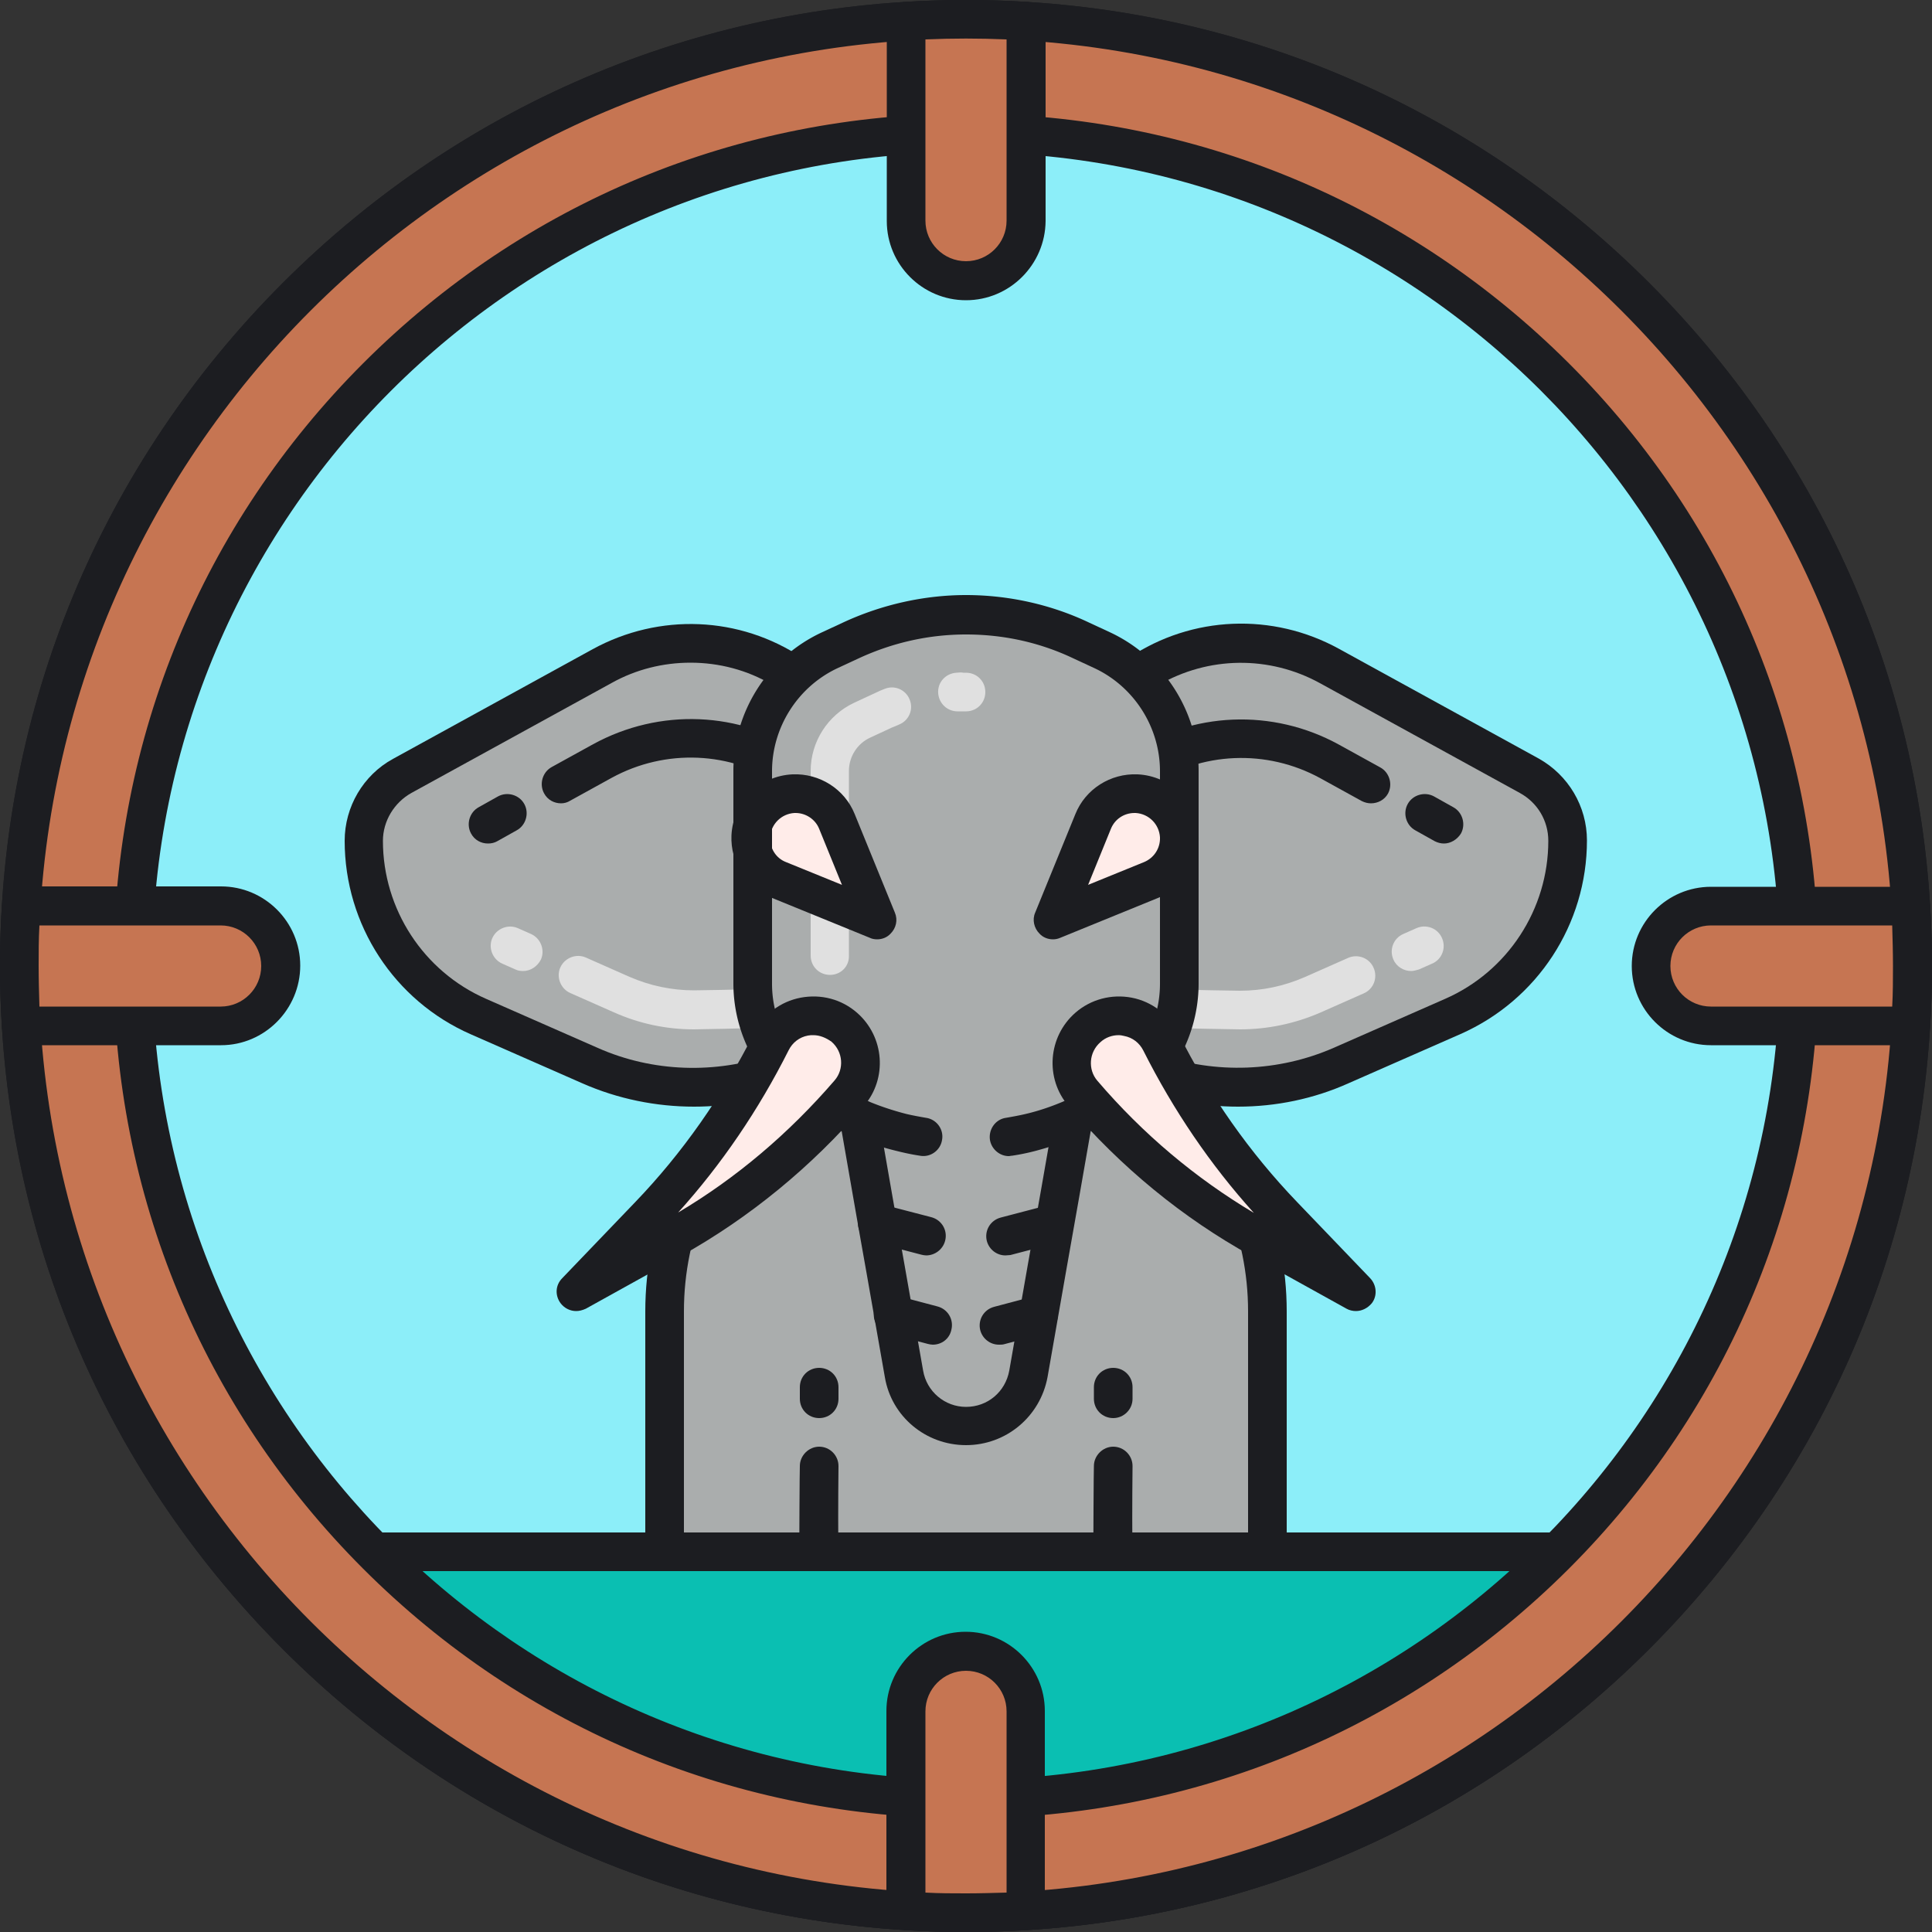 <svg xmlns="http://www.w3.org/2000/svg" viewBox="0 0 1024 1024" version="1.1"><rect x="0" y="0" width="1024" height="1024" fill="#333333" stroke="none"/><path d="M512 512m-501.76 0a501.76 501.76 0 1 0 1003.52 0 501.76 501.76 0 1 0-1003.52 0Z" fill="#8CEEF9" p-id="12070"></path><path d="M671.744 822.477H352.256v-127.386c0-88.269 71.475-159.744 159.744-159.744s159.744 71.475 159.744 159.744v127.386z" fill="#AAADAD" p-id="12071"></path><path d="M671.744 832.717H352.256c-5.734 0-10.24-4.506-10.24-10.24v-127.386c0-93.798 76.186-169.984 169.984-169.984s169.984 76.186 169.984 169.984v127.386c0 5.734-4.71 10.24-10.24 10.24z m-309.248-20.48h299.008v-117.146c0-82.33-66.97-149.504-149.504-149.504s-149.504 66.97-149.504 149.504v117.146z" fill="#1C1D21" p-id="12072"></path><path d="M117.76 822.477C209.715 939.008 352.051 1013.76 512 1013.76s302.285-74.752 394.24-191.283h-788.48z" fill="#0ABFB2" p-id="12073"></path><path d="M512 1024c-157.696 0-304.333-71.066-402.227-195.174-2.458-3.072-2.867-7.373-1.229-10.854s5.325-5.734 9.216-5.734h788.275c3.891 0 7.578 2.253 9.216 5.734s1.229 7.782-1.229 10.854C816.333 952.934 669.696 1024 512 1024zM139.469 832.717C233.062 941.466 367.616 1003.52 512 1003.52s278.938-62.054 372.531-170.803H139.469z" fill="#1C1D21" p-id="12074"></path><path d="M512 1024c-136.806 0-265.421-53.248-362.086-149.914C53.248 777.421 0 648.806 0 512S53.248 246.579 149.914 149.914C246.579 53.248 375.194 0 512 0s265.421 53.248 362.086 149.914C970.752 246.579 1024 375.194 1024 512s-53.248 265.421-149.914 362.086C777.421 970.752 648.806 1024 512 1024z m0-1003.52C241.05 20.48 20.48 241.05 20.48 512s220.57 491.52 491.52 491.52 491.52-220.57 491.52-491.52S782.95 20.48 512 20.48z" fill="#1C1D21" p-id="12075"></path><path d="M512 10.24C234.906 10.24 10.24 234.906 10.24 512s224.666 501.76 501.76 501.76 501.76-224.666 501.76-501.76S789.094 10.24 512 10.24z m0 943.309c-243.917 0-441.549-197.632-441.549-441.549S268.083 70.451 512 70.451 953.549 268.083 953.549 512 755.917 953.549 512 953.549z" fill="#C67552" p-id="12076"></path><path d="M512 1024c-136.806 0-265.421-53.248-362.086-149.914S0 648.806 0 512 53.248 246.579 149.914 149.914C246.579 53.248 375.194 0 512 0s265.421 53.248 362.086 149.914C970.752 246.579 1024 375.194 1024 512s-53.248 265.421-149.914 362.086C777.421 970.752 648.806 1024 512 1024z m0-1003.52C241.05 20.48 20.48 241.05 20.48 512s220.57 491.52 491.52 491.52 491.52-220.57 491.52-491.52S782.95 20.48 512 20.48z m0 943.309c-120.627 0-234.086-46.899-319.488-132.301-85.402-85.402-132.301-198.861-132.301-319.488 0-120.627 46.899-234.086 132.301-319.488s198.861-132.301 319.488-132.301 234.086 47.104 319.488 132.301 132.301 198.861 132.301 319.488c0 120.627-46.899 234.086-132.301 319.488-85.402 85.197-198.861 132.301-319.488 132.301z m0-883.098C274.227 80.691 80.691 274.227 80.691 512S274.227 943.309 512 943.309 943.309 749.773 943.309 512 749.773 80.691 512 80.691z" fill="#1C1D21" p-id="12077"></path><path d="M512 10.24c-10.65 0-21.299 0.41-31.744 1.024v105.882c0 17.613 14.336 31.744 31.744 31.744 17.613 0 31.744-14.336 31.744-31.744V11.264c-10.445-0.614-21.094-1.024-31.744-1.024z" fill="#C67552" p-id="12078"></path><path d="M512 159.13c-23.142 0-41.984-18.842-41.984-41.984V11.264c0-5.325 4.301-9.83 9.626-10.24C490.701 0.41 501.555 0 512 0c10.445 0 21.299 0.41 32.563 1.024 5.325 0.41 9.626 4.915 9.626 10.24v105.882c-0.205 23.142-19.046 41.984-42.189 41.984z m-21.504-138.24v96.051c0 11.878 9.626 21.504 21.504 21.504s21.504-9.626 21.504-21.504V20.89c-14.746-0.614-28.262-0.614-43.008 0z" fill="#1C1D21" p-id="12079"></path><path d="M512 1013.76c10.65 0 21.299-0.41 31.744-1.024v-105.882c0-17.613-14.336-31.744-31.744-31.744-17.613 0-31.744 14.336-31.744 31.744v105.882c10.445 0.614 21.094 1.024 31.744 1.024z" fill="#C67552" p-id="12080"></path><path d="M512 1024c-10.445 0-21.299-0.41-32.563-1.024-5.325-0.41-9.626-4.915-9.626-10.24v-105.882c0-23.142 18.842-41.984 41.984-41.984s41.984 18.842 41.984 41.984v105.882c0 5.325-4.301 9.83-9.626 10.24-10.854 0.614-21.709 1.024-32.154 1.024z m-21.504-20.89c7.373 0.41 14.541 0.41 21.504 0.41s14.131-0.205 21.504-0.41v-96.051c0-11.878-9.626-21.504-21.504-21.504s-21.504 9.626-21.504 21.504v96.051z" fill="#1C1D21" p-id="12081"></path><path d="M1013.76 512c0-10.65-0.41-21.299-1.024-31.744h-105.882c-17.613 0-31.744 14.336-31.744 31.744 0 17.613 14.336 31.744 31.744 31.744h105.882c0.614-10.445 1.024-21.094 1.024-31.744z" fill="#C67552" p-id="12082"></path><path d="M1012.736 553.984h-105.882c-23.142 0-41.984-18.842-41.984-41.984s18.842-41.984 41.984-41.984h105.882c5.325 0 9.83 4.301 10.24 9.626 0.614 11.264 1.024 22.118 1.024 32.563s-0.41 21.094-1.024 32.563c-0.41 5.12-4.915 9.216-10.24 9.216z m-105.882-63.488c-11.878 0-21.504 9.626-21.504 21.504s9.626 21.504 21.504 21.504h96.051c0.41-7.373 0.41-14.541 0.41-21.504 0-7.168-0.205-14.131-0.41-21.504h-96.051z" fill="#1C1D21" p-id="12083"></path><path d="M10.24 512c0 10.65 0.41 21.299 1.024 31.744h105.882c17.613 0 31.744-14.336 31.744-31.744 0-17.613-14.336-31.744-31.744-31.744H11.264c-0.614 10.445-1.024 21.094-1.024 31.744z" fill="#C67552" p-id="12084"></path><path d="M117.146 553.984H11.264c-5.325 0-9.83-4.301-10.24-9.626-0.614-11.264-1.024-21.914-1.024-32.358 0-10.445 0.41-21.299 1.024-32.563 0.41-5.325 4.915-9.626 10.24-9.626h105.882c23.142 0 41.984 18.842 41.984 41.984s-18.842 42.189-41.984 42.189z m-96.256-20.48h96.051c11.878 0 21.504-9.626 21.504-21.504s-9.626-21.504-21.504-21.504H20.89c-0.41 7.373-0.41 14.541-0.41 21.504 0 7.168 0.205 14.131 0.41 21.504z" fill="#1C1D21" p-id="12085"></path><path d="M419.84 357.171c-30.106-20.07-69.018-21.709-100.762-4.301l-105.882 58.163c-12.493 6.963-20.275 20.07-20.275 34.406 0 40.346 23.962 77.005 60.826 93.184l59.187 26.01c33.997 14.95 72.499 15.36 106.701 1.229V357.171z" fill="#AAADAD" p-id="12086"></path><path d="M367.821 586.547c-20.07 0-40.346-4.096-58.982-12.288l-59.187-26.01c-40.755-17.818-66.97-58.163-66.97-102.605 0-18.022 9.83-34.816 25.6-43.418l105.882-58.163c35.226-19.251 77.824-17.613 111.206 4.71 2.867 1.843 4.506 5.12 4.506 8.602v208.691c0 4.096-2.458 7.987-6.349 9.421-17.613 7.373-36.659 11.059-55.706 11.059z m-1.843-235.315c-14.336 0-28.877 3.482-41.984 10.854l-105.882 58.163c-9.216 5.12-15.155 14.95-15.155 25.395 0 36.25 21.504 69.222 54.682 83.763l59.187 26.01c29.082 12.902 62.464 13.926 92.365 3.482v-195.994c-13.107-7.782-28.058-11.674-43.213-11.674z" fill="#1C1D21" p-id="12087"></path><path d="M277.299 514.662c-1.434 0-2.867-0.205-4.096-0.819l-6.963-3.072c-5.12-2.253-7.578-8.397-5.325-13.517s8.397-7.578 13.517-5.325l6.963 3.072c5.12 2.253 7.578 8.397 5.325 13.517-1.843 3.686-5.53 6.144-9.421 6.144zM367.821 545.587c-14.746 0-29.082-3.072-42.394-9.011l-23.142-10.24c-5.12-2.253-7.578-8.397-5.325-13.517s8.397-7.578 13.517-5.325l23.142 10.24c10.854 4.71 22.323 7.168 34.202 7.168 2.867 0 24.371-0.41 32.358-0.614 5.53-0.205 10.24 4.301 10.445 10.035 0.205 5.734-4.301 10.24-10.035 10.445-1.229 0.205-28.877 0.819-32.768 0.819z" fill="#E0E0E0" p-id="12088"></path><path d="M258.662 447.078c-3.686 0-7.168-1.843-9.011-5.325-2.662-4.915-0.819-11.264 4.096-13.926l10.24-5.734c4.915-2.662 11.264-0.819 13.926 4.096 2.662 4.915 0.819 11.264-4.096 13.926l-10.24 5.734c-1.434 0.819-3.072 1.229-4.915 1.229zM297.37 425.779c-3.686 0-7.168-1.843-9.011-5.325-2.662-4.915-0.819-11.264 4.096-13.926l21.914-12.083c35.226-19.251 77.824-17.613 111.206 4.71 4.71 3.072 5.939 9.421 2.867 14.131-3.072 4.71-9.421 5.939-14.131 2.867-27.034-18.022-61.645-19.456-90.112-3.891l-21.914 12.083c-1.638 1.024-3.277 1.434-4.915 1.434z" fill="#1C1D21" p-id="12089"></path><path d="M604.16 357.171c30.106-20.07 69.018-21.709 100.762-4.301l105.882 58.163c12.493 6.963 20.275 20.07 20.275 34.406 0 40.346-23.962 77.005-60.826 93.184l-59.187 26.01c-33.997 14.95-72.499 15.36-106.701 1.229V357.171z" fill="#AAADAD" p-id="12090"></path><path d="M656.179 586.547c-19.046 0-38.093-3.686-55.91-11.059-3.891-1.638-6.349-5.325-6.349-9.421v-208.896c0-3.482 1.638-6.554 4.506-8.602 33.382-22.323 76.186-23.962 111.206-4.71l105.882 58.163c15.77 8.806 25.6 25.395 25.6 43.418 0 44.442-26.214 84.582-66.97 102.605l-59.187 26.01c-18.637 8.397-38.707 12.493-58.778 12.493zM614.4 558.899c29.901 10.445 63.283 9.216 92.365-3.482l59.187-26.01c33.178-14.541 54.682-47.514 54.682-83.763 0-10.65-5.734-20.275-15.155-25.395l-105.882-58.163c-26.829-14.746-59.187-14.336-85.606 1.024v195.789z" fill="#1C1D21" p-id="12091"></path><path d="M765.338 447.078c-1.638 0-3.277-0.41-4.915-1.229l-10.24-5.734c-4.915-2.662-6.758-9.011-4.096-13.926 2.662-4.915 9.011-6.758 13.926-4.096l10.24 5.734c4.915 2.662 6.758 9.011 4.096 13.926-2.048 3.277-5.53 5.325-9.011 5.325zM726.63 425.779c-1.638 0-3.277-0.41-4.915-1.229l-21.914-12.083c-28.467-15.565-63.078-14.131-90.112 3.891-4.71 3.072-11.059 1.843-14.131-2.867s-1.843-11.059 2.867-14.131c33.382-22.323 76.186-23.962 111.206-4.71l21.914 12.083c4.915 2.662 6.758 9.011 4.096 13.926-1.843 3.277-5.325 5.12-9.011 5.12z" fill="#1C1D21" p-id="12092"></path><path d="M451.174 339.354l-11.469 5.325c-24.781 11.674-40.755 36.454-40.755 63.898v112.64c0 27.238 15.77 52.019 40.346 63.693l11.059 5.325c39.117 18.637 84.378 18.637 123.29 0l11.059-5.325c24.576-11.674 40.346-36.454 40.346-63.693v-112.64c0-27.443-15.974-52.429-40.755-63.898l-11.469-5.325c-38.502-18.022-83.149-18.022-121.651 0z" fill="#AAADAD" p-id="12093"></path><path d="M557.875 487.629l21.299-52.224c3.891-9.216 13.107-15.155 23.142-14.746 12.288 0.614 22.118 10.445 22.528 22.528 0.41 10.035-5.53 19.251-14.746 23.142l-52.224 21.299" fill="#FFECE9" p-id="12094"></path><path d="M558.08 497.869c-2.662 0-5.325-1.024-7.168-3.072-2.867-2.867-3.891-7.373-2.253-11.059l21.299-52.224c5.325-13.312 18.637-21.709 32.973-21.094 17.613 0.819 31.539 14.746 32.358 32.358 0.614 14.336-7.782 27.648-21.094 32.973l-52.224 21.299c-1.434 0.614-2.662 0.819-3.891 0.819z m43.213-66.97c-5.53 0-10.445 3.277-12.493 8.397l-12.083 29.696 29.696-12.083c5.325-2.253 8.602-7.373 8.397-13.107-0.41-6.963-5.939-12.493-12.902-12.902h-0.614z" fill="#1C1D21" p-id="12095"></path><path d="M512 756.122c16.179 0 30.106-11.674 32.973-27.648l23.757-135.987c-31.949-29.491-81.306-29.491-113.254 0l23.757 135.987c2.662 15.974 16.589 27.648 32.768 27.648z" fill="#AAADAD" p-id="12096"></path><path d="M512 765.952c-21.299 0-39.526-15.155-43.008-36.045-3.277-18.842-6.554-37.274-9.83-55.91-4.71-26.214-9.216-52.634-13.926-79.462-1.024-5.53 2.867-10.854 8.397-11.878 5.53-1.024 10.854 2.867 11.878 8.397 4.71 26.829 9.216 53.248 13.926 79.462 3.277 18.637 6.554 37.069 9.83 55.91 1.843 11.059 11.469 19.251 22.733 19.251 11.469 0 20.89-7.987 22.938-19.251 3.277-18.842 6.554-37.478 9.83-56.115 4.71-26.214 9.216-52.429 13.926-79.258 1.024-5.53 6.349-9.216 11.878-8.397 5.53 1.024 9.216 6.349 8.397 11.878-4.71 26.829-9.216 53.043-13.926 79.258-3.277 18.637-6.554 37.274-9.83 56.115-3.891 20.89-21.914 36.045-43.213 36.045z" fill="#1C1D21" p-id="12097"></path><path d="M439.91 516.71c-5.734 0-10.24-4.506-10.24-10.24v-97.894c0-15.36 9.011-29.491 22.938-36.045l11.469-5.325c1.638-0.819 3.072-1.434 4.71-2.048 5.325-2.253 11.264 0.41 13.312 5.53 2.253 5.325-0.41 11.264-5.53 13.312-1.229 0.614-2.458 1.024-3.891 1.638l-11.469 5.325c-6.758 3.072-11.264 10.035-11.264 17.613v97.894c0.205 5.734-4.301 10.24-10.035 10.24zM507.494 377.037c-5.325 0-9.83-4.096-10.24-9.626-0.41-5.734 3.891-10.445 9.626-10.854 1.843-0.205 2.662-0.205 3.686 0h1.434c5.734 0 10.24 4.506 10.24 10.24s-4.506 10.24-10.24 10.24h-4.506z" fill="#E0E0E0" p-id="12098"></path><path d="M490.906 665.395c-0.819 0-1.843-0.205-2.662-0.41l-25.805-6.758c-5.53-1.434-8.806-6.963-7.373-12.493s6.963-8.806 12.493-7.373L493.568 645.12c5.53 1.434 8.806 6.963 7.373 12.493-1.229 4.71-5.53 7.782-10.035 7.782zM494.387 712.704c-0.819 0-1.843-0.205-2.662-0.41l-20.89-5.53c-5.53-1.434-8.806-6.963-7.373-12.493 1.434-5.53 6.963-8.806 12.493-7.373l20.89 5.53c5.53 1.434 8.806 6.963 7.373 12.493-1.024 4.71-5.12 7.782-9.83 7.782zM532.89 665.395c-4.506 0-8.602-3.072-9.83-7.578-1.434-5.53 1.843-11.059 7.373-12.493l25.805-6.758c5.53-1.434 11.059 1.843 12.493 7.373 1.434 5.53-1.843 11.059-7.373 12.493l-25.805 6.758c-0.819 0-1.638 0.205-2.662 0.205zM529.408 712.704c-4.506 0-8.602-3.072-9.83-7.578-1.434-5.53 1.843-11.059 7.373-12.493l20.89-5.53c5.53-1.434 11.059 1.843 12.493 7.373 1.434 5.53-1.843 11.059-7.373 12.493l-20.89 5.53c-0.819 0.205-1.638 0.205-2.662 0.205z" fill="#1C1D21" p-id="12099"></path><path d="M464.896 487.629l-21.299-52.224c-3.891-9.216-13.107-15.155-23.142-14.746-12.288 0.614-22.118 10.445-22.528 22.528-0.41 10.035 5.53 19.251 14.746 23.142l52.224 21.299" fill="#FFECE9" p-id="12100"></path><path d="M464.896 497.869c-1.229 0-2.662-0.205-3.891-0.819l-52.224-21.299c-13.312-5.325-21.709-18.637-21.094-32.973 0.819-17.613 14.746-31.539 32.358-32.358 14.336-0.614 27.648 7.782 32.973 21.094l21.299 52.224c1.638 3.891 0.614 8.192-2.253 11.059-1.843 2.048-4.506 3.072-7.168 3.072z m-43.213-66.97h-0.614c-6.963 0.41-12.493 5.939-12.902 12.902-0.205 5.734 3.072 11.059 8.397 13.107l29.696 12.083-12.083-29.696c-2.048-5.12-7.168-8.397-12.493-8.397z" fill="#1C1D21" p-id="12101"></path><path d="M747.93 514.662c-3.891 0-7.782-2.253-9.421-6.144-2.253-5.12 0-11.264 5.325-13.517l6.963-3.072c5.12-2.253 11.264 0 13.517 5.325 2.253 5.12 0 11.264-5.325 13.517l-6.963 3.072c-1.434 0.41-2.867 0.819-4.096 0.819zM657.203 545.587c-3.686 0-31.539-0.614-32.768-0.614-5.734-0.205-10.035-4.71-10.035-10.445s4.71-10.24 10.445-10.035c7.987 0.205 29.286 0.614 32.358 0.614 11.878 0 23.347-2.458 34.202-7.168l23.142-10.24c5.12-2.253 11.264 0 13.517 5.325 2.253 5.12 0 11.264-5.325 13.517l-23.142 10.24c-13.312 5.734-27.648 8.806-42.394 8.806z" fill="#E0E0E0" p-id="12102"></path><path d="M534.733 612.762c-4.915 0-9.216-3.686-10.035-8.602-0.819-5.53 2.867-10.854 8.397-11.674 3.482-0.614 6.963-1.229 10.445-2.048 8.806-2.048 17.613-5.325 25.805-9.216l11.059-5.325c20.89-10.035 34.406-31.334 34.406-54.477v-112.64c0-23.347-13.722-44.851-34.816-54.682l-11.469-5.325c-17.818-8.397-36.864-12.493-56.525-12.493s-38.707 4.301-56.525 12.493l-11.469 5.325c-21.094 9.83-34.816 31.334-34.816 54.682v112.64c0 23.142 13.517 44.646 34.406 54.477l11.059 5.325c8.192 3.891 16.998 6.963 25.805 9.216 3.482 0.819 6.963 1.434 10.445 2.048 5.53 0.819 9.421 6.144 8.397 11.674-0.819 5.53-6.144 9.421-11.674 8.397-4.096-0.614-7.987-1.434-12.083-2.458-10.24-2.458-20.275-5.939-29.696-10.65l-11.059-5.325c-28.058-13.312-46.08-41.984-46.08-72.909v-112.64c0-31.334 18.227-60.006 46.694-73.318l11.469-5.325c20.275-9.421 42.803-14.541 65.126-14.541s44.851 4.915 65.126 14.541l11.469 5.325c28.262 13.312 46.694 41.984 46.694 73.318v112.64c0 31.13-18.022 59.597-46.08 72.909l-11.059 5.325c-9.626 4.506-19.661 7.987-29.696 10.65a114.688 114.688 0 0 1-12.083 2.458c-0.614 0-1.229 0.205-1.638 0.205z" fill="#1C1D21" p-id="12103"></path><path d="M447.488 544.768c-12.288-10.65-31.334-6.963-38.707 7.578-17.203 34.202-38.912 65.331-64.717 92.16l-38.707 40.346 50.586-28.058c35.226-19.456 66.97-45.67 94.208-77.005 8.806-10.65 7.578-26.214-2.662-35.021zM576.512 544.768c12.288-10.65 31.334-6.963 38.707 7.578 17.203 34.202 38.912 65.331 64.717 92.16l38.707 40.346-50.586-28.058c-35.226-19.456-66.97-45.67-94.208-77.005-8.806-10.65-7.578-26.214 2.662-35.021z" fill="#FFECE9" p-id="12104"></path><path d="M305.357 694.886c-3.072 0-6.144-1.434-8.192-4.096-3.072-4.096-2.867-9.626 0.819-13.312l38.707-40.346c24.986-26.01 46.08-56.115 63.078-89.702 4.915-9.83 13.926-16.589 24.576-18.637 10.854-2.048 21.709 0.819 29.901 7.987 14.541 12.698 16.179 34.816 3.686 49.357-28.058 32.563-60.621 59.187-96.87 79.462l-50.586 28.058c-1.843 0.819-3.482 1.229-5.12 1.229z m125.747-146.227c-1.024 0-1.843 0-2.867 0.205-4.506 0.819-8.192 3.686-10.24 7.782-15.974 31.744-35.635 60.621-58.573 86.016 30.72-18.227 58.573-41.779 82.944-70.042 5.12-5.939 4.506-15.155-1.638-20.48-2.867-2.048-6.144-3.482-9.626-3.482zM718.643 694.886c-1.638 0-3.482-0.41-4.915-1.229L663.142 665.6c-36.25-20.07-69.018-46.899-96.87-79.462-12.493-14.541-10.854-36.659 3.686-49.357 8.192-7.168 19.251-10.035 29.901-7.987 10.65 2.048 19.661 9.011 24.576 18.637 16.794 33.587 38.093 63.693 63.078 89.702l38.707 40.346c3.482 3.686 3.891 9.421 0.819 13.312-2.253 2.662-5.325 4.096-8.397 4.096z m-125.747-146.227c-3.482 0-6.963 1.229-9.626 3.686-6.144 5.325-6.758 14.541-1.638 20.48 24.166 28.262 52.019 51.61 82.944 70.042-22.938-25.395-42.598-54.272-58.573-86.016-2.048-4.096-5.734-6.963-10.24-7.782-0.819-0.205-1.843-0.41-2.867-0.41z m-16.384-3.891zM434.176 832.717c-2.662 0-5.325-1.024-7.373-3.072-3.277-3.277-3.277-3.277-3.072-30.106 0-11.264 0.205-22.528 0.205-22.528 0-5.53 4.71-10.24 10.24-10.24 5.734 0 10.24 4.71 10.24 10.24-0.205 18.842-0.205 40.141 0 43.827v1.229c0 6.144-4.506 10.65-10.24 10.65z m0-20.48c5.12 0 9.216 3.686 10.035 8.397-0.614-4.096-4.506-8.397-10.035-8.397zM434.176 751.616c-5.734 0-10.24-4.506-10.24-10.24v-6.144c0-5.734 4.506-10.24 10.24-10.24s10.24 4.506 10.24 10.24v6.144c0 5.734-4.506 10.24-10.24 10.24zM590.029 832.717c-2.662 0-5.325-1.024-7.373-3.072-3.277-3.277-3.277-3.277-3.072-30.106 0-11.264 0.205-22.528 0.205-22.528 0-5.53 4.71-10.24 10.24-10.24 5.734 0 10.24 4.71 10.24 10.24-0.205 18.842-0.205 40.141 0 43.827v1.229c0 6.144-4.71 10.65-10.24 10.65z m0-20.48c5.12 0 9.216 3.686 10.035 8.397-0.614-4.096-4.506-8.397-10.035-8.397zM590.029 751.616c-5.734 0-10.24-4.506-10.24-10.24v-6.144c0-5.734 4.506-10.24 10.24-10.24s10.24 4.506 10.24 10.24v6.144c0 5.734-4.71 10.24-10.24 10.24z" fill="#1C1D21" p-id="12105"></path></svg>